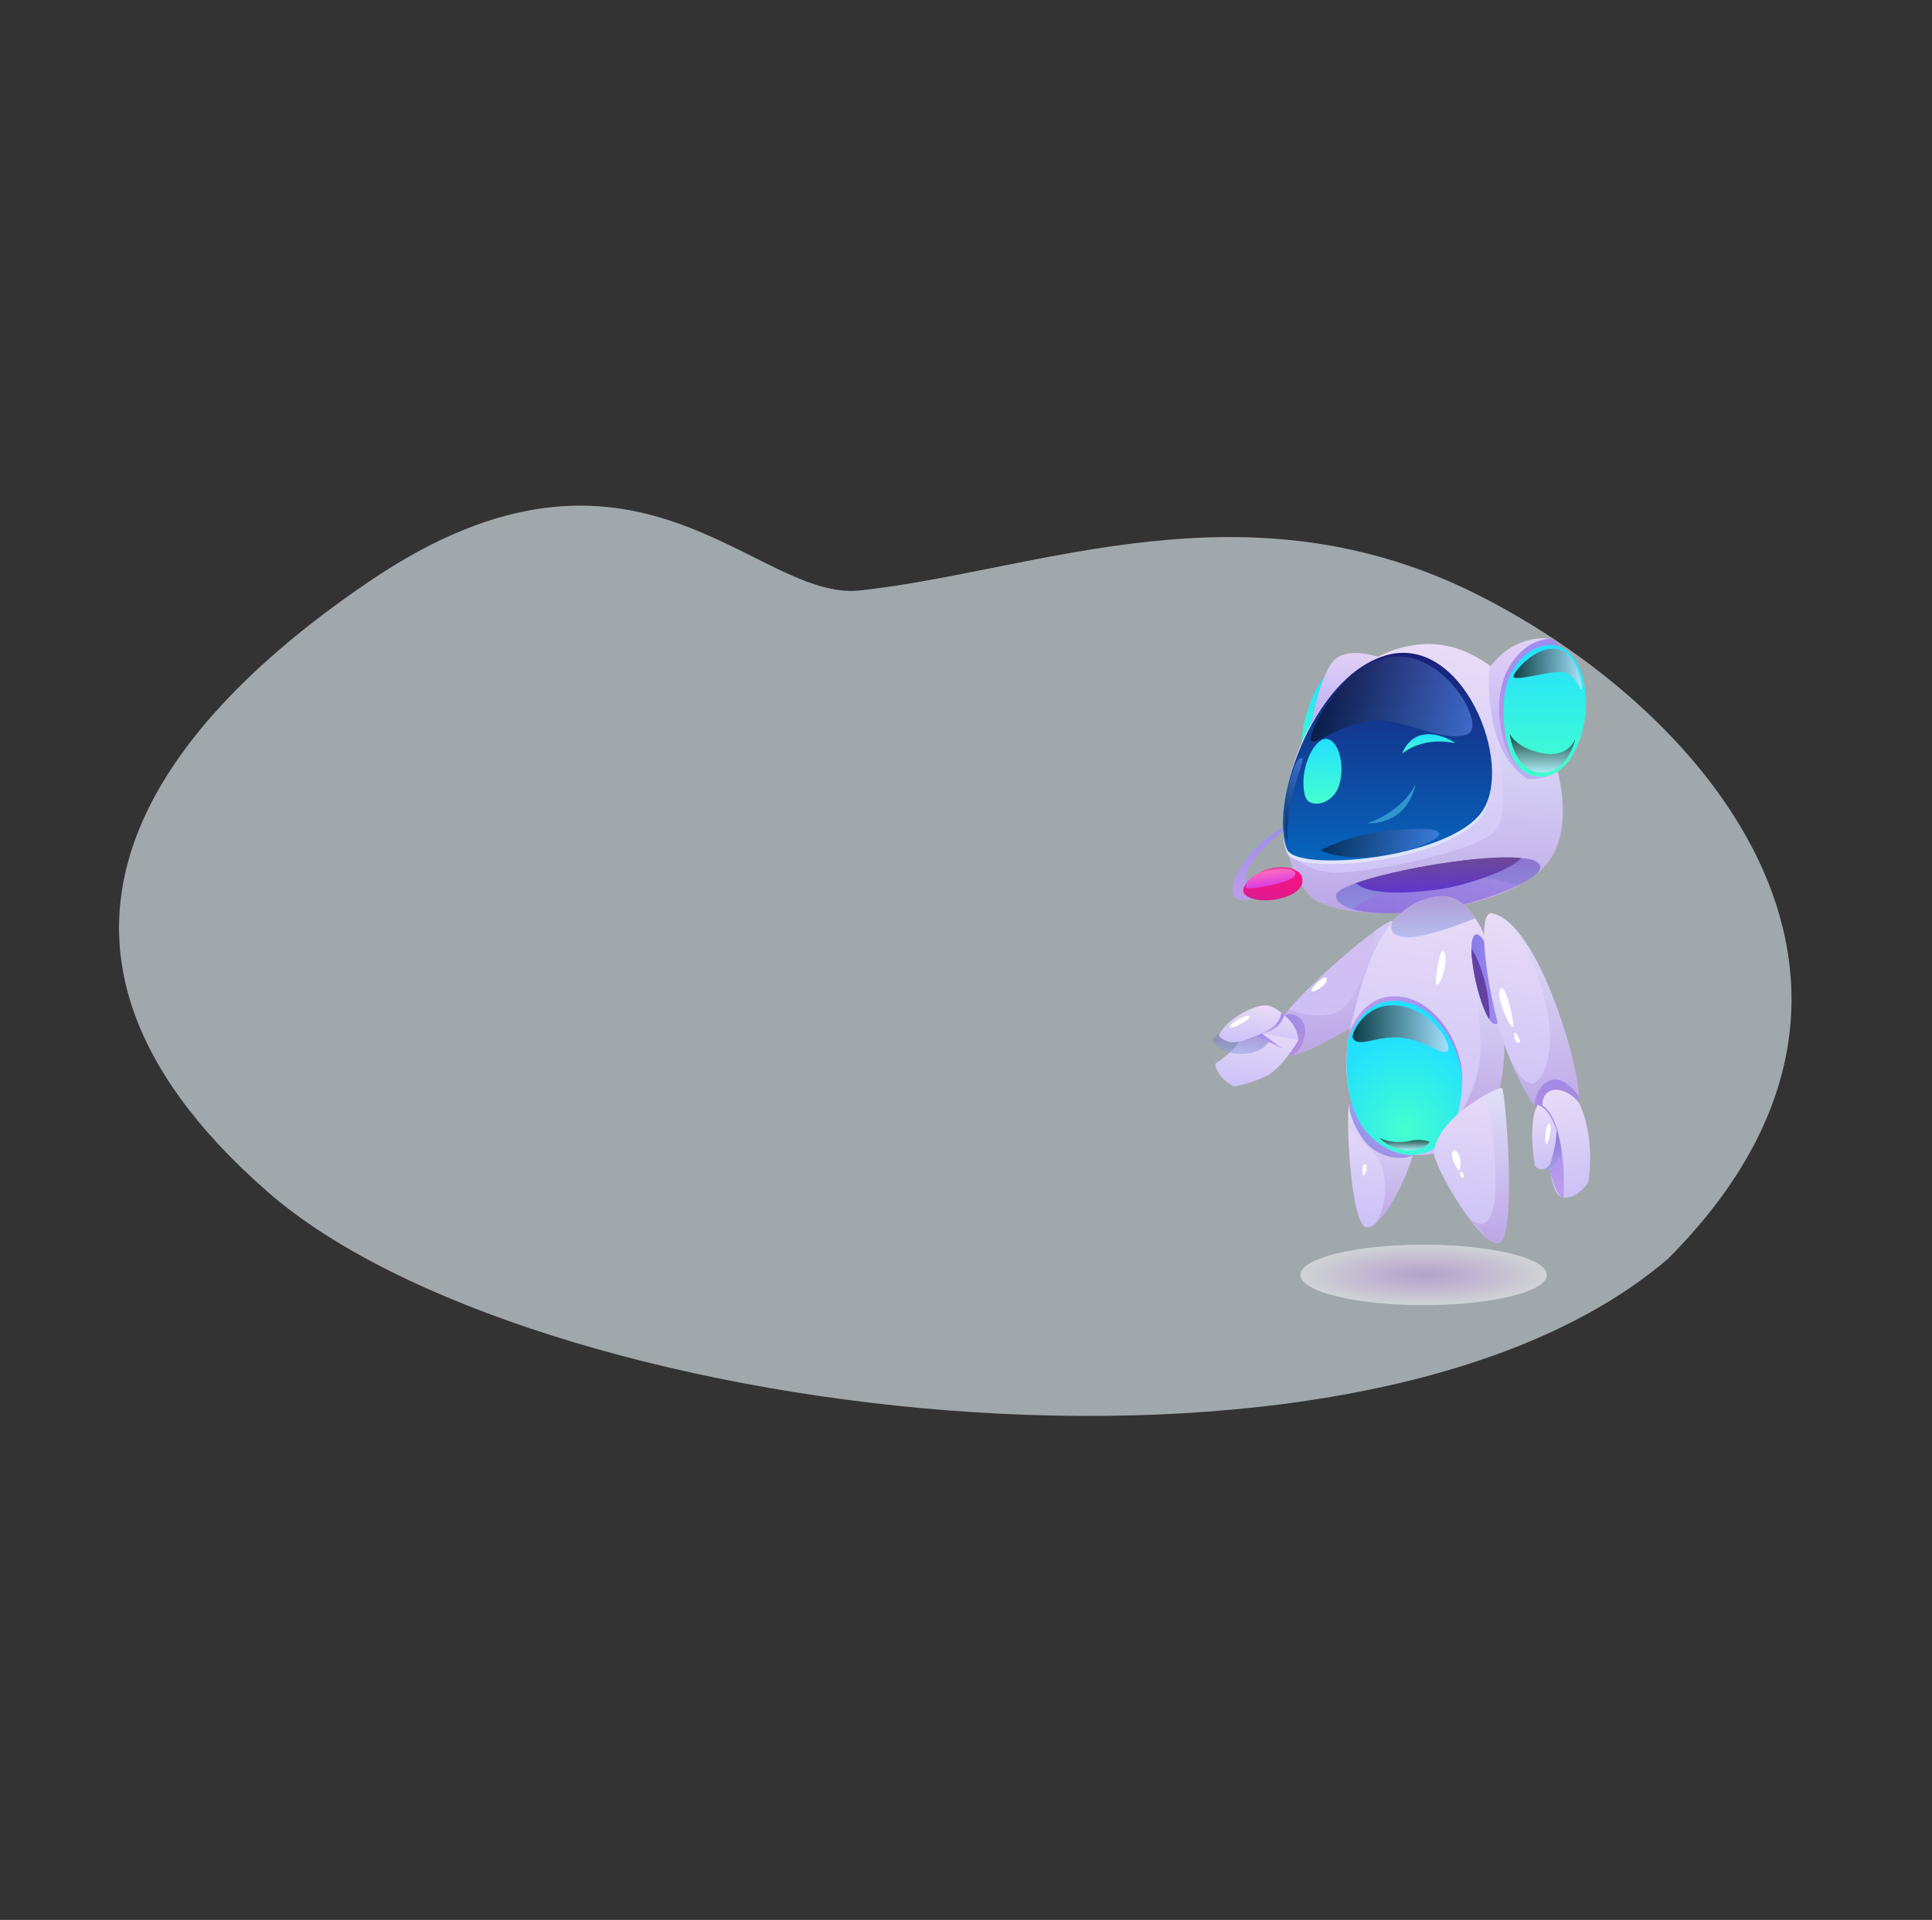 <svg width="1154" height="1147" viewBox="0 0 1154 1147" fill="none" xmlns="http://www.w3.org/2000/svg">
<rect x="0" y="0" width="1154" height="1147" fill="#333333" stroke="none"/>
<path opacity="0.6" d="M221.234 346.904C100.982 428.243 -14.057 559.922 159.832 712.028C315.332 848.047 810.832 911.028 996.332 752.027C1157.44 590.431 1024.4 427.893 884.903 356.475C745.403 285.058 620.487 341.178 513.587 352.76C451.042 359.521 379.885 239.623 221.234 346.904Z" fill="#EAF6FC"/>
<path opacity="0.5" d="M850.341 779.739C890.981 779.739 923.927 771.653 923.927 761.678C923.927 751.703 890.981 743.616 850.341 743.616C809.7 743.616 776.755 751.703 776.755 761.678C776.755 771.653 809.7 779.739 850.341 779.739Z" fill="url(#paint0_radial_1988_3756)"/>
<path d="M844.19 687.224C843.558 695.916 831.053 723.745 821.273 731.303C821.255 731.323 821.255 731.323 821.255 731.343C819.36 732.795 817.574 733.491 816.004 733.153C808.967 731.661 805.574 694.504 805.249 673.578C805.123 665.502 805.466 659.853 806.224 659.614C812.63 657.745 844.947 676.88 844.19 687.224Z" fill="url(#paint1_linear_1988_3756)"/>
<path d="M844.189 690.068C844.189 690.068 835.545 695.24 822.048 687.781C811.492 681.953 804.454 662.976 806.241 659.615C808.027 656.253 849.079 676.582 844.189 690.068Z" fill="url(#paint2_linear_1988_3756)"/>
<path opacity="0.3" d="M844.188 687.224C843.556 695.917 831.051 723.745 821.271 731.303C828.615 721.994 828.868 702.998 824.194 694.305C820.675 687.721 810.174 677.915 805.265 673.559C805.139 665.483 805.482 659.833 806.24 659.595C812.628 657.745 844.946 676.88 844.188 687.224Z" fill="url(#paint3_linear_1988_3756)"/>
<path d="M816.942 608.016C816.942 608.016 779.824 631.229 771.09 630.295C762.357 629.36 766.236 607.479 766.236 607.479C767.391 605.967 768.69 604.416 770.08 602.804L770.098 602.785C784.046 586.553 807.865 565.866 821.543 556L821.561 555.98C827.317 551.823 831.287 549.595 831.955 550.43C837.043 556.676 816.942 608.016 816.942 608.016Z" fill="url(#paint4_linear_1988_3756)"/>
<path d="M766.254 607.499C766.254 607.499 771.108 603.003 777.117 609.05C783.126 615.097 776.937 629.598 771.108 630.314C765.28 631.03 761.779 616.888 766.254 607.499Z" fill="url(#paint5_linear_1988_3756)"/>
<path opacity="0.3" d="M816.942 608.016C816.942 608.016 779.824 631.229 771.09 630.295C762.357 629.36 766.236 607.479 766.236 607.479C767.391 605.967 768.69 604.416 770.08 602.804L770.098 602.785C770.098 602.785 779.174 608.692 795.883 605.868C812.611 603.043 821.543 556 821.543 556L821.561 555.98C827.317 551.823 831.287 549.595 831.955 550.43C837.043 556.676 816.942 608.016 816.942 608.016Z" fill="url(#paint6_linear_1988_3756)"/>
<path d="M791.119 404.148C791.119 404.148 778.596 418.729 777.206 445.662C775.817 472.595 804.111 433.687 804.111 433.687L791.119 404.148Z" fill="url(#paint7_linear_1988_3756)"/>
<path d="M782.998 433.667C782.998 433.667 788.682 400.488 798.011 393.447C807.358 386.405 824.175 392.77 824.175 392.77L782.998 433.667Z" fill="url(#paint8_linear_1988_3756)"/>
<path d="M927.248 511.284C906.027 548.043 800.99 553.891 782.945 535.511C775.763 528.191 771.162 518.564 768.888 507.683V507.644C759.198 461.097 792.003 391.915 846.444 385.152C883.327 380.577 914.165 414.213 927.031 450.097C935.097 472.555 936.144 495.868 927.248 511.284Z" fill="url(#paint9_linear_1988_3756)"/>
<path d="M906.659 528.947C893.721 535.213 874.179 541.141 861.042 543.07C836.646 546.651 818.71 546.213 808.352 543.329H808.334C801.513 541.419 797.994 538.495 798.031 534.935C798.049 532.767 802.614 530.201 809.958 527.555C831.576 519.857 877.246 511.761 902.437 512.239C904.602 512.278 906.623 512.378 908.464 512.557C908.861 512.597 909.24 512.636 909.6 512.696C909.673 512.696 909.727 512.696 909.817 512.716C914.22 513.233 917.414 514.208 918.966 515.74C919.363 516.117 919.651 516.535 919.832 516.973C921.185 520.354 915.429 524.731 906.659 528.947Z" fill="url(#paint10_linear_1988_3756)"/>
<path opacity="0.3" d="M927.249 511.284C906.028 548.043 800.991 553.891 782.946 535.512C775.764 528.192 771.163 518.564 768.889 507.683V507.644C768.889 507.644 777.659 521.588 799.096 521.309C820.515 521.031 881.614 508.559 892.874 496.524C904.116 484.51 893.668 438.64 893.668 438.64L927.05 450.098C935.098 472.555 936.145 495.868 927.249 511.284Z" fill="url(#paint11_linear_1988_3756)"/>
<path opacity="0.5" d="M906.66 528.948C895.526 525.447 863.244 516.933 839.371 526.66C810.103 538.555 808.334 543.329 808.334 543.329H808.316C801.496 541.419 797.977 538.495 798.013 534.935C798.031 532.767 802.596 530.201 809.94 527.555C831.558 519.857 877.229 511.761 902.419 512.239C905.072 512.378 907.454 512.517 909.583 512.696C909.655 512.696 909.709 512.696 909.799 512.716C914.202 513.233 917.396 514.208 918.948 515.74C919.345 516.118 919.634 516.535 919.814 516.973C921.186 520.354 915.429 524.731 906.66 528.948Z" fill="url(#paint12_linear_1988_3756)"/>
<path d="M908.464 512.577C903.43 519.499 876.435 528.828 860.664 531.155C832.406 535.273 814.65 532.906 809.958 527.575C833.417 519.221 885.295 510.369 908.464 512.577Z" fill="url(#paint13_linear_1988_3756)"/>
<path d="M768.888 509.852C775.024 523.398 865.247 515.362 885.15 487.195C905.071 459.029 873.493 379.483 827.01 393.984C782.711 407.808 757.773 485.306 768.888 509.852Z" fill="#DFE3FB"/>
<path d="M768.888 507.644C775.024 521.19 865.247 513.154 885.15 484.987C905.071 456.821 873.493 377.275 827.01 391.776C782.711 405.62 757.773 483.098 768.888 507.644Z" fill="url(#paint14_linear_1988_3756)"/>
<path d="M896.807 644.895C890.455 676.801 873.89 690.506 844.188 690.049C815.1 689.611 797.218 654.841 806.601 614.023C812.592 587.965 819.558 564.852 831.954 550.47C831.972 550.45 831.972 550.45 831.972 550.45L831.99 550.41C838.992 542.275 847.743 536.964 859.039 535.492C867.953 534.318 875.333 539.609 881.234 548.58C896.554 571.973 901.697 620.309 896.807 644.895Z" fill="url(#paint15_linear_1988_3756)"/>
<path d="M889.66 398.837C889.66 398.837 884.77 447.85 912.216 465.175C912.216 465.175 925.677 466.767 933.509 457.756C933.509 457.756 921.311 470.387 908.463 457.239C895.615 444.09 898.701 407.848 908.463 396.032C918.225 384.217 932.318 387.34 932.318 387.34L926.688 381.75C926.688 381.75 905.918 377.096 889.66 398.837Z" fill="url(#paint16_linear_1988_3756)"/>
<path opacity="0.3" d="M881.198 584.982C881.198 584.982 884.302 609.866 884.302 626.475C884.302 646.168 873.331 663.454 873.331 663.454L895.598 650.266C895.598 650.266 899.748 637.396 898.701 624.228C897.655 611.059 896.68 605.032 896.68 605.032L881.198 584.982Z" fill="url(#paint17_linear_1988_3756)"/>
<path d="M926.69 381.75C926.69 381.75 911.424 380.199 900.76 399.732C889.428 420.459 897.674 456.304 911.424 461.754C925.192 467.204 939.086 409.201 939.086 409.201L931.093 386.126C931.093 386.126 929.505 382.884 926.69 381.75Z" fill="url(#paint18_linear_1988_3756)"/>
<path d="M946.412 431.161C944.445 442.36 940.313 451.51 934.773 457.298L934.737 457.338L933.185 458.85H933.167C928.692 462.848 923.387 464.738 917.667 463.942C899.081 461.336 896.591 431.678 898.774 414.87C901.319 395.456 916.386 383.799 928.367 385.51C942.641 387.499 950.256 409.24 946.412 431.161Z" fill="url(#paint19_linear_1988_3756)"/>
<path d="M805.122 619.314C805.122 619.314 811.888 595.206 832.802 595.206C857.866 595.206 874.756 625.739 873.258 646.466C871.761 667.173 866.004 686.587 842.33 687.403C842.312 687.383 797.976 686.289 805.122 619.314Z" fill="url(#paint20_linear_1988_3756)"/>
<path d="M805.122 622C805.122 622 811.888 597.891 832.802 597.891C857.866 597.891 874.756 628.425 873.258 649.152C871.761 669.859 866.004 689.273 842.33 690.088C842.312 690.069 797.976 688.974 805.122 622Z" fill="url(#paint21_radial_1988_3756)"/>
<path d="M893.054 611.756C891.971 611.756 890.816 610.761 889.625 609.03C884.374 601.332 878.853 579.074 878.907 566.701C878.943 561.907 879.791 558.605 881.848 558.208C885.186 557.571 891.989 570.023 895.291 587.508C897.204 597.712 897.691 611.756 893.054 611.756Z" fill="url(#paint22_linear_1988_3756)"/>
<path d="M889.625 609.05C884.374 601.352 878.853 579.094 878.907 566.721C882.191 571.416 886.052 580.963 888.29 592.859C889.282 598.03 889.878 604.217 889.625 609.05Z" fill="#6340A2"/>
<path d="M942.657 657.745C939.265 669.759 926.489 671.012 922.754 668.108C919.488 665.582 910.502 653.946 901.894 632.622C901.876 632.602 901.876 632.582 901.858 632.582C900.595 629.459 899.35 626.098 898.105 622.537C888.505 594.768 881.287 543.647 891.212 545.636C891.212 545.636 891.23 545.636 891.248 545.656C920.065 551.445 946.031 645.73 942.657 657.745Z" fill="url(#paint23_linear_1988_3756)"/>
<path d="M895.959 742.323C893.992 743.378 891.267 742.283 888.146 739.757C884.753 736.992 880.91 732.517 877.084 727.325C877.066 727.305 877.048 727.285 877.048 727.285L877.012 727.246C866.366 712.784 855.972 692.734 856.496 688.238C858.318 672.703 877.481 659.197 888.868 653.249C893.307 650.922 896.573 649.748 897.132 650.047C899.171 651.121 906.1 736.893 895.959 742.323Z" fill="url(#paint24_linear_1988_3756)"/>
<path d="M916.477 660.649C916.477 660.649 916.639 649.589 925.517 645.691C934.395 641.812 942.948 654.861 942.948 654.861C942.948 654.861 943.038 667.293 931.002 667.492C918.985 667.691 916.477 660.649 916.477 660.649Z" fill="url(#paint25_linear_1988_3756)"/>
<path d="M775.62 621.304C775.62 621.304 768.294 634.034 760.408 640.26C752.523 646.466 737.022 649.152 737.022 649.152C737.022 649.152 726.033 643.562 726.033 635.228C726.033 635.228 737.87 628.604 742.382 618.121C742.382 618.121 757.756 612.074 764.45 614.043C771.109 616.013 775.62 621.304 775.62 621.304Z" fill="url(#paint26_linear_1988_3756)"/>
<path d="M753.532 617.325L766.091 626.475L750.139 618.897L753.532 617.325Z" fill="url(#paint27_linear_1988_3756)"/>
<path d="M766.091 494.655C766.091 494.655 753.911 500.562 743.751 514.009C733.61 527.475 732.762 541.459 747.414 537.103L753.532 531.175C753.532 531.175 744.888 534.438 744.329 524.213C743.769 513.989 766.091 496.524 766.091 496.524V494.655V494.655Z" fill="url(#paint28_linear_1988_3756)"/>
<path d="M743.374 529.484C739.783 535.432 749.274 538.137 756.817 537.898C765.262 537.64 779.86 533.522 777.803 524.412C775.764 515.302 751.801 515.56 743.374 529.484Z" fill="url(#paint29_linear_1988_3756)"/>
<path d="M744.058 530.38C743.986 531.931 773.759 527.814 773.741 521.906C773.723 515.998 744.563 518.385 744.058 530.38Z" fill="url(#paint30_linear_1988_3756)"/>
<path d="M779.571 475.658C781.7 483.316 796.045 481.228 799.835 469.253C803.642 457.259 799.564 442.042 792.238 441.425C784.912 440.788 775.348 460.501 779.571 475.658Z" fill="url(#paint31_linear_1988_3756)"/>
<path d="M837.619 449.938C837.15 451.032 847.869 439.734 868.818 443.931C870.876 444.349 846.822 428.396 837.619 449.938Z" fill="url(#paint32_linear_1988_3756)"/>
<path d="M816.58 491.85C816.58 491.85 836.682 486.041 845.524 468.438C845.506 468.457 842.131 492.268 816.58 491.85Z" fill="#2F95CD"/>
<path opacity="0.5" d="M782.999 442.638C785.598 445.562 800.647 432.414 819.432 430.544C838.216 428.674 861.854 444.329 876.507 438.64C888.145 434.125 864.038 390.005 832.785 392.233C801.531 394.461 780.437 439.754 782.999 442.638Z" fill="url(#paint33_linear_1988_3756)"/>
<path opacity="0.5" d="M788.773 507.882C788.773 507.882 806.962 498.195 831.142 496.087C855.322 493.958 859.635 495.928 859.635 498.474C859.635 501.02 843.286 509.712 821.109 511.801C798.933 513.85 788.773 507.882 788.773 507.882Z" fill="url(#paint34_linear_1988_3756)"/>
<path opacity="0.5" d="M768.888 503.705C768.888 503.705 763.24 485.823 773.76 456.602C773.76 456.602 776.287 451.828 778.019 452.982C779.751 454.136 767.986 476.215 768.888 503.705Z" fill="url(#paint35_linear_1988_3756)"/>
<path opacity="0.72" d="M901.805 438.521C901.805 438.521 903.772 456.721 915.898 460.64C928.024 464.579 937.876 454.911 940.98 441.266C940.98 441.266 937.172 453.042 921.383 450.018C905.612 447.014 901.805 438.521 901.805 438.521Z" fill="url(#paint36_linear_1988_3756)"/>
<path opacity="0.72" d="M904.043 404.148C904.187 407.53 926.436 400.488 933.51 401.542C940.583 402.577 943.596 412.145 944.715 411.926C945.834 411.707 942.839 389.329 929.684 387.678C916.53 385.987 903.934 401.781 904.043 404.148Z" fill="url(#paint37_linear_1988_3756)"/>
<path opacity="0.5" d="M881.215 548.6C881.215 548.6 850.576 561.331 838.829 559.859C827.424 558.446 831.701 550.907 831.954 550.47C831.972 550.45 831.972 550.45 831.972 550.45L831.99 550.41C838.991 542.275 847.743 536.964 859.039 535.492C867.935 534.358 875.333 539.629 881.215 548.6Z" fill="url(#paint38_linear_1988_3756)"/>
<path opacity="0.3" d="M942.659 657.745C939.266 669.759 926.491 671.012 922.755 668.108C919.489 665.582 910.503 653.945 901.896 632.622C902.744 634.432 909.06 647.401 914.708 647.401C920.789 647.381 932.518 628.763 920.662 589.696C909.186 551.842 892.332 545.975 891.286 545.656C920.067 551.445 946.033 645.73 942.659 657.745Z" fill="url(#paint39_linear_1988_3756)"/>
<path d="M927.195 651.34C932.23 649.848 940.169 654.304 942.948 658.779C945.709 663.275 952.62 682.191 948.668 706.618C948.668 706.618 941.144 717.598 932.699 715.191C926.275 713.361 924.741 692.296 923.009 677.338C921.295 662.38 918.895 653.806 927.195 651.34Z" fill="url(#paint40_linear_1988_3756)"/>
<path d="M933.923 715.848C933.923 715.848 937.027 666.855 918.946 658.958C918.946 658.958 918.856 666.915 922.465 685.314C926.092 703.694 929.773 714.694 933.923 715.848Z" fill="url(#paint41_linear_1988_3756)"/>
<path opacity="0.5" d="M932.696 688.994C932.696 688.994 928.943 696.593 926.038 698.105C923.133 699.596 920.661 698.642 920.661 698.642L929.791 675.528C929.773 675.528 932.606 683.982 932.696 688.994Z" fill="url(#paint42_linear_1988_3756)"/>
<path d="M929.775 675.528C929.775 675.528 926.094 662.459 918.497 660.032C918.497 660.032 912.398 668.168 916.764 696.672C916.764 696.672 921.059 701.765 925.895 695.638C925.895 695.638 929.468 685.354 929.775 675.528Z" fill="url(#paint43_linear_1988_3756)"/>
<path d="M925.173 671.291C927.663 671.012 924.992 683.544 923.675 683.405C922.358 683.265 923.098 671.529 925.173 671.291Z" fill="white"/>
<path opacity="0.72" d="M808.028 620.05C811.186 626.674 822.933 618.181 837.603 620.05C852.274 621.92 860.159 630.473 864.4 628.126C868.622 625.779 855.341 601.591 832.804 600.636C814.795 599.86 806.946 617.803 808.028 620.05Z" fill="url(#paint44_linear_1988_3756)"/>
<path opacity="0.72" d="M824.195 679.964C824.195 679.964 830.348 686.826 840.525 687.224C850.72 687.622 854.095 682.191 854.095 682.191C854.095 682.191 849.584 680.023 842.402 681.575C835.22 683.126 828.67 682.072 824.195 679.964Z" fill="url(#paint45_linear_1988_3756)"/>
<path opacity="0.3" d="M895.96 742.323C893.993 743.378 891.268 742.283 888.146 739.757L877.085 727.325C878.15 728.399 890.51 740.235 892.856 715.549C895.31 689.73 887.803 654.88 887.803 654.88L888.868 653.249C893.307 650.922 896.573 649.748 897.133 650.047C899.172 651.121 906.101 736.893 895.96 742.323Z" fill="url(#paint46_linear_1988_3756)"/>
<path d="M896.68 590.313C892.313 593.137 901.317 613.148 903.429 613.645C905.54 614.143 899.657 588.383 896.68 590.313Z" fill="white"/>
<path d="M904.71 616.947C903.79 617.067 904.8 621.721 905.486 622.358C906.171 622.994 907.597 623.114 907.994 622.676C908.409 622.238 905.756 616.828 904.71 616.947Z" fill="white"/>
<path d="M861.529 568.352C859.743 568.412 856.639 587.508 858.065 588.124C859.49 588.761 861.421 584.703 862.829 578.457C864.254 572.211 863.244 568.313 861.529 568.352Z" fill="white"/>
<path d="M783.361 592.083C783.758 593.475 792.491 589.139 792.527 584.982C792.545 580.824 782.801 590.074 783.361 592.083Z" fill="white"/>
<path d="M868.605 687.423C864.725 688.378 870.337 698.821 871.221 699.199C872.105 699.596 872.827 695.2 872.141 692.057C871.546 689.253 869.958 687.085 868.605 687.423Z" fill="white"/>
<path d="M815.426 695.638C813.279 695.101 813.838 701.824 814.199 702.262C814.56 702.699 815.877 700.671 816.202 698.9C816.509 697.349 816.184 695.837 815.426 695.638Z" fill="white"/>
<path d="M872.122 700.452C871.382 701.088 873.132 704.331 873.764 703.654C874.396 702.958 874.233 701.287 873.836 700.73C873.421 700.173 872.465 700.153 872.122 700.452Z" fill="white"/>
<path opacity="0.5" d="M723.939 621.483C723.939 621.483 728.36 629.777 741.226 629.678C754.092 629.578 757.773 622.517 757.773 622.517L750.158 618.897L730.147 615.595C730.147 615.595 724.336 621.085 723.939 621.483Z" fill="url(#paint47_linear_1988_3756)"/>
<path d="M771.017 610.363C771.017 610.363 763.114 601.213 756.491 600.656C749.869 600.099 733.051 608.095 727.963 618.558C727.963 618.558 728.721 621.065 734.495 622.557C740.269 624.048 753.514 617.325 753.514 617.325L775.583 621.443C775.619 621.443 775.619 616.012 771.017 610.363Z" fill="url(#paint48_linear_1988_3756)"/>
<path d="M753.532 617.325C753.532 617.325 764.179 613.765 765.387 605.032L767.084 606.445C767.084 606.445 765.568 615.515 753.532 617.325Z" fill="url(#paint49_linear_1988_3756)"/>
<path d="M734.748 613.645C734.856 615.475 746.585 609.488 746.585 607.32C746.585 605.152 734.55 610.562 734.748 613.645Z" fill="white"/>
<defs>
<radialGradient id="paint0_radial_1988_3756" cx="0" cy="0" r="1" gradientUnits="userSpaceOnUse" gradientTransform="translate(850.349 761.679) scale(73.6 18.052)">
<stop stop-color="#BE9DEA"/>
<stop offset="0.388" stop-color="#E0BFF5"/>
<stop offset="1" stop-color="white"/>
</radialGradient>
<linearGradient id="paint1_linear_1988_3756" x1="818.18" y1="733.451" x2="828.032" y2="662.29" gradientUnits="userSpaceOnUse">
<stop stop-color="#CBC1F7"/>
<stop offset="1" stop-color="#E8DCF7"/>
</linearGradient>
<linearGradient id="paint2_linear_1988_3756" x1="805.961" y1="675.527" x2="844.596" y2="675.527" gradientUnits="userSpaceOnUse">
<stop stop-color="#8879EA"/>
<stop offset="1" stop-color="#9E8CEF"/>
</linearGradient>
<linearGradient id="paint3_linear_1988_3756" x1="824.718" y1="731.303" x2="824.718" y2="659.484" gradientUnits="userSpaceOnUse">
<stop stop-color="#9D68C2"/>
<stop offset="1" stop-color="#CCEDFF"/>
</linearGradient>
<linearGradient id="paint4_linear_1988_3756" x1="793.558" y1="633.42" x2="805.565" y2="546.693" gradientUnits="userSpaceOnUse">
<stop stop-color="#CBC1F7"/>
<stop offset="1" stop-color="#D4BEF1"/>
</linearGradient>
<linearGradient id="paint5_linear_1988_3756" x1="773.122" y1="630.078" x2="770.403" y2="605.875" gradientUnits="userSpaceOnUse">
<stop stop-color="#BE9DEA"/>
<stop offset="1" stop-color="#9E8CEF"/>
</linearGradient>
<linearGradient id="paint6_linear_1988_3756" x1="799.09" y1="630.336" x2="799.09" y2="550.294" gradientUnits="userSpaceOnUse">
<stop stop-color="#9D68C2"/>
<stop offset="1" stop-color="#CCEDFF"/>
</linearGradient>
<linearGradient id="paint7_linear_1988_3756" x1="790.619" y1="455.144" x2="790.619" y2="404.145" gradientUnits="userSpaceOnUse">
<stop stop-color="#45FFCD"/>
<stop offset="1" stop-color="#22E0FF"/>
</linearGradient>
<linearGradient id="paint8_linear_1988_3756" x1="803.598" y1="433.677" x2="803.598" y2="390.139" gradientUnits="userSpaceOnUse">
<stop stop-color="#B9ACF4"/>
<stop offset="1" stop-color="#E1D1F5"/>
</linearGradient>
<linearGradient id="paint9_linear_1988_3756" x1="843.219" y1="549.26" x2="865.826" y2="385.973" gradientUnits="userSpaceOnUse">
<stop stop-color="#CBC1F7"/>
<stop offset="1" stop-color="#E8DCF7"/>
</linearGradient>
<linearGradient id="paint10_linear_1988_3756" x1="798.023" y1="528.926" x2="920.02" y2="528.926" gradientUnits="userSpaceOnUse">
<stop stop-color="#8879EA"/>
<stop offset="1" stop-color="#9E8CEF"/>
</linearGradient>
<linearGradient id="paint11_linear_1988_3756" x1="851.197" y1="545.624" x2="851.197" y2="438.651" gradientUnits="userSpaceOnUse">
<stop stop-color="#9D68C2"/>
<stop offset="1" stop-color="#CCEDFF"/>
</linearGradient>
<linearGradient id="paint12_linear_1988_3756" x1="859.022" y1="543.335" x2="859.022" y2="512.225" gradientUnits="userSpaceOnUse">
<stop stop-color="#8DA4E5"/>
<stop offset="1" stop-color="#755CBB"/>
</linearGradient>
<linearGradient id="paint13_linear_1988_3756" x1="859.304" y1="533.015" x2="859.121" y2="512.59" gradientUnits="userSpaceOnUse">
<stop stop-color="#5E36CC"/>
<stop offset="1" stop-color="#6C4A96"/>
</linearGradient>
<linearGradient id="paint14_linear_1988_3756" x1="828.742" y1="514.076" x2="828.742" y2="390.045" gradientUnits="userSpaceOnUse">
<stop stop-color="#0665BD"/>
<stop offset="1" stop-color="#1A1F77"/>
</linearGradient>
<linearGradient id="paint15_linear_1988_3756" x1="844.573" y1="690.386" x2="865.974" y2="535.81" gradientUnits="userSpaceOnUse">
<stop stop-color="#CBC1F7"/>
<stop offset="1" stop-color="#E8DCF7"/>
</linearGradient>
<linearGradient id="paint16_linear_1988_3756" x1="911.417" y1="465.294" x2="911.417" y2="381.33" gradientUnits="userSpaceOnUse">
<stop stop-color="#B9ACF4"/>
<stop offset="1" stop-color="#E1D1F5"/>
</linearGradient>
<linearGradient id="paint17_linear_1988_3756" x1="886.103" y1="663.447" x2="886.103" y2="584.981" gradientUnits="userSpaceOnUse">
<stop stop-color="#9D68C2"/>
<stop offset="1" stop-color="#CCEDFF"/>
</linearGradient>
<linearGradient id="paint18_linear_1988_3756" x1="917.254" y1="462.106" x2="917.254" y2="381.72" gradientUnits="userSpaceOnUse">
<stop stop-color="#BE9DEA"/>
<stop offset="1" stop-color="#9E8CEF"/>
</linearGradient>
<linearGradient id="paint19_linear_1988_3756" x1="922.757" y1="464.102" x2="922.757" y2="385.309" gradientUnits="userSpaceOnUse">
<stop stop-color="#45FFCD"/>
<stop offset="1" stop-color="#22E0FF"/>
</linearGradient>
<linearGradient id="paint20_linear_1988_3756" x1="804.337" y1="641.296" x2="873.33" y2="641.296" gradientUnits="userSpaceOnUse">
<stop stop-color="#BE9DEA"/>
<stop offset="1" stop-color="#9E8CEF"/>
</linearGradient>
<radialGradient id="paint21_radial_1988_3756" cx="0" cy="0" r="1" gradientUnits="userSpaceOnUse" gradientTransform="translate(839.983 675.766) scale(52.141 57.478)">
<stop stop-color="#45FFCD"/>
<stop offset="1" stop-color="#22E0FF"/>
</radialGradient>
<linearGradient id="paint22_linear_1988_3756" x1="878.915" y1="584.981" x2="896.679" y2="584.981" gradientUnits="userSpaceOnUse">
<stop stop-color="#8879EA"/>
<stop offset="1" stop-color="#9E8CEF"/>
</linearGradient>
<linearGradient id="paint23_linear_1988_3756" x1="907.751" y1="666.78" x2="923.899" y2="550.148" gradientUnits="userSpaceOnUse">
<stop stop-color="#CBC1F7"/>
<stop offset="1" stop-color="#E8DCF7"/>
</linearGradient>
<linearGradient id="paint24_linear_1988_3756" x1="874.863" y1="740.067" x2="887.515" y2="648.683" gradientUnits="userSpaceOnUse">
<stop stop-color="#CBC1F7"/>
<stop offset="1" stop-color="#E8DCF7"/>
</linearGradient>
<linearGradient id="paint25_linear_1988_3756" x1="929.71" y1="667.489" x2="929.71" y2="644.966" gradientUnits="userSpaceOnUse">
<stop stop-color="#BE9DEA"/>
<stop offset="1" stop-color="#9E8CEF"/>
</linearGradient>
<linearGradient id="paint26_linear_1988_3756" x1="748.252" y1="650.691" x2="753.548" y2="612.444" gradientUnits="userSpaceOnUse">
<stop stop-color="#CBC1F7"/>
<stop offset="1" stop-color="#E8DCF7"/>
</linearGradient>
<linearGradient id="paint27_linear_1988_3756" x1="758.548" y1="627.313" x2="757.377" y2="616.888" gradientUnits="userSpaceOnUse">
<stop stop-color="#BE9DEA"/>
<stop offset="1" stop-color="#9E8CEF"/>
</linearGradient>
<linearGradient id="paint28_linear_1988_3756" x1="748.309" y1="538.794" x2="754.641" y2="493.06" gradientUnits="userSpaceOnUse">
<stop stop-color="#BE9DEA"/>
<stop offset="1" stop-color="#9E8CEF"/>
</linearGradient>
<linearGradient id="paint29_linear_1988_3756" x1="759.492" y1="538.463" x2="761.679" y2="517.652" gradientUnits="userSpaceOnUse">
<stop stop-color="#DD1A8F"/>
<stop offset="1" stop-color="#FE117E"/>
</linearGradient>
<linearGradient id="paint30_linear_1988_3756" x1="759.271" y1="529.058" x2="757.844" y2="519.606" gradientUnits="userSpaceOnUse">
<stop stop-color="#D93DE3"/>
<stop offset="1" stop-color="#FF6DBA"/>
</linearGradient>
<linearGradient id="paint31_linear_1988_3756" x1="789.913" y1="480.155" x2="789.913" y2="441.388" gradientUnits="userSpaceOnUse">
<stop stop-color="#45FFCD"/>
<stop offset="1" stop-color="#22E0FF"/>
</linearGradient>
<linearGradient id="paint32_linear_1988_3756" x1="853.267" y1="450.021" x2="853.267" y2="438.644" gradientUnits="userSpaceOnUse">
<stop stop-color="#45FFCD"/>
<stop offset="1" stop-color="#22E0FF"/>
</linearGradient>
<linearGradient id="paint33_linear_1988_3756" x1="782.792" y1="417.614" x2="879.489" y2="417.614" gradientUnits="userSpaceOnUse">
<stop/>
<stop offset="1" stop-color="#6A9BFF"/>
</linearGradient>
<linearGradient id="paint34_linear_1988_3756" x1="788.765" y1="503.705" x2="859.625" y2="503.705" gradientUnits="userSpaceOnUse">
<stop/>
<stop offset="1" stop-color="#6A9BFF"/>
</linearGradient>
<linearGradient id="paint35_linear_1988_3756" x1="772.775" y1="503.705" x2="772.775" y2="452.804" gradientUnits="userSpaceOnUse">
<stop/>
<stop offset="1" stop-color="#6A9BFF"/>
</linearGradient>
<linearGradient id="paint36_linear_1988_3756" x1="921.388" y1="461.528" x2="921.388" y2="438.516" gradientUnits="userSpaceOnUse">
<stop stop-color="#D4E2FF"/>
<stop offset="1"/>
</linearGradient>
<linearGradient id="paint37_linear_1988_3756" x1="904.034" y1="399.721" x2="944.936" y2="399.721" gradientUnits="userSpaceOnUse">
<stop/>
<stop offset="1" stop-color="#D4E2FF"/>
</linearGradient>
<linearGradient id="paint38_linear_1988_3756" x1="856.089" y1="559.98" x2="856.089" y2="535.353" gradientUnits="userSpaceOnUse">
<stop stop-color="#8DA4E5"/>
<stop offset="1" stop-color="#755CBB"/>
</linearGradient>
<linearGradient id="paint39_linear_1988_3756" x1="917.115" y1="669.423" x2="917.115" y2="545.647" gradientUnits="userSpaceOnUse">
<stop stop-color="#9D68C2"/>
<stop offset="1" stop-color="#CCEDFF"/>
</linearGradient>
<linearGradient id="paint40_linear_1988_3756" x1="942.594" y1="713.967" x2="926.721" y2="651.46" gradientUnits="userSpaceOnUse">
<stop stop-color="#CBC1F7"/>
<stop offset="1" stop-color="#E8DCF7"/>
</linearGradient>
<linearGradient id="paint41_linear_1988_3756" x1="929.859" y1="716.297" x2="923.366" y2="658.448" gradientUnits="userSpaceOnUse">
<stop stop-color="#BE9DEA"/>
<stop offset="1" stop-color="#9E8CEF"/>
</linearGradient>
<linearGradient id="paint42_linear_1988_3756" x1="927.13" y1="698.471" x2="924.619" y2="676.103" gradientUnits="userSpaceOnUse">
<stop stop-color="#8DA4E5"/>
<stop offset="1" stop-color="#755CBB"/>
</linearGradient>
<linearGradient id="paint43_linear_1988_3756" x1="925.669" y1="697.567" x2="916.279" y2="660.588" gradientUnits="userSpaceOnUse">
<stop stop-color="#CBC1F7"/>
<stop offset="1" stop-color="#E8DCF7"/>
</linearGradient>
<linearGradient id="paint44_linear_1988_3756" x1="807.927" y1="614.57" x2="865.174" y2="614.57" gradientUnits="userSpaceOnUse">
<stop/>
<stop offset="1" stop-color="#D4E2FF"/>
</linearGradient>
<linearGradient id="paint45_linear_1988_3756" x1="839.15" y1="687.249" x2="839.15" y2="679.962" gradientUnits="userSpaceOnUse">
<stop stop-color="#D4E2FF"/>
<stop offset="1"/>
</linearGradient>
<linearGradient id="paint46_linear_1988_3756" x1="889.217" y1="742.718" x2="889.217" y2="649.99" gradientUnits="userSpaceOnUse">
<stop stop-color="#9D68C2"/>
<stop offset="1" stop-color="#CCEDFF"/>
</linearGradient>
<linearGradient id="paint47_linear_1988_3756" x1="739.962" y1="629.806" x2="741.707" y2="617.201" gradientUnits="userSpaceOnUse">
<stop stop-color="#8DA4E5"/>
<stop offset="1" stop-color="#755CBB"/>
</linearGradient>
<linearGradient id="paint48_linear_1988_3756" x1="751.234" y1="624.916" x2="754.63" y2="600.388" gradientUnits="userSpaceOnUse">
<stop stop-color="#CBC1F7"/>
<stop offset="1" stop-color="#E8DCF7"/>
</linearGradient>
<linearGradient id="paint49_linear_1988_3756" x1="760.737" y1="616.511" x2="759.521" y2="605.682" gradientUnits="userSpaceOnUse">
<stop stop-color="#BE9DEA"/>
<stop offset="1" stop-color="#9E8CEF"/>
</linearGradient>
</defs>
</svg>
